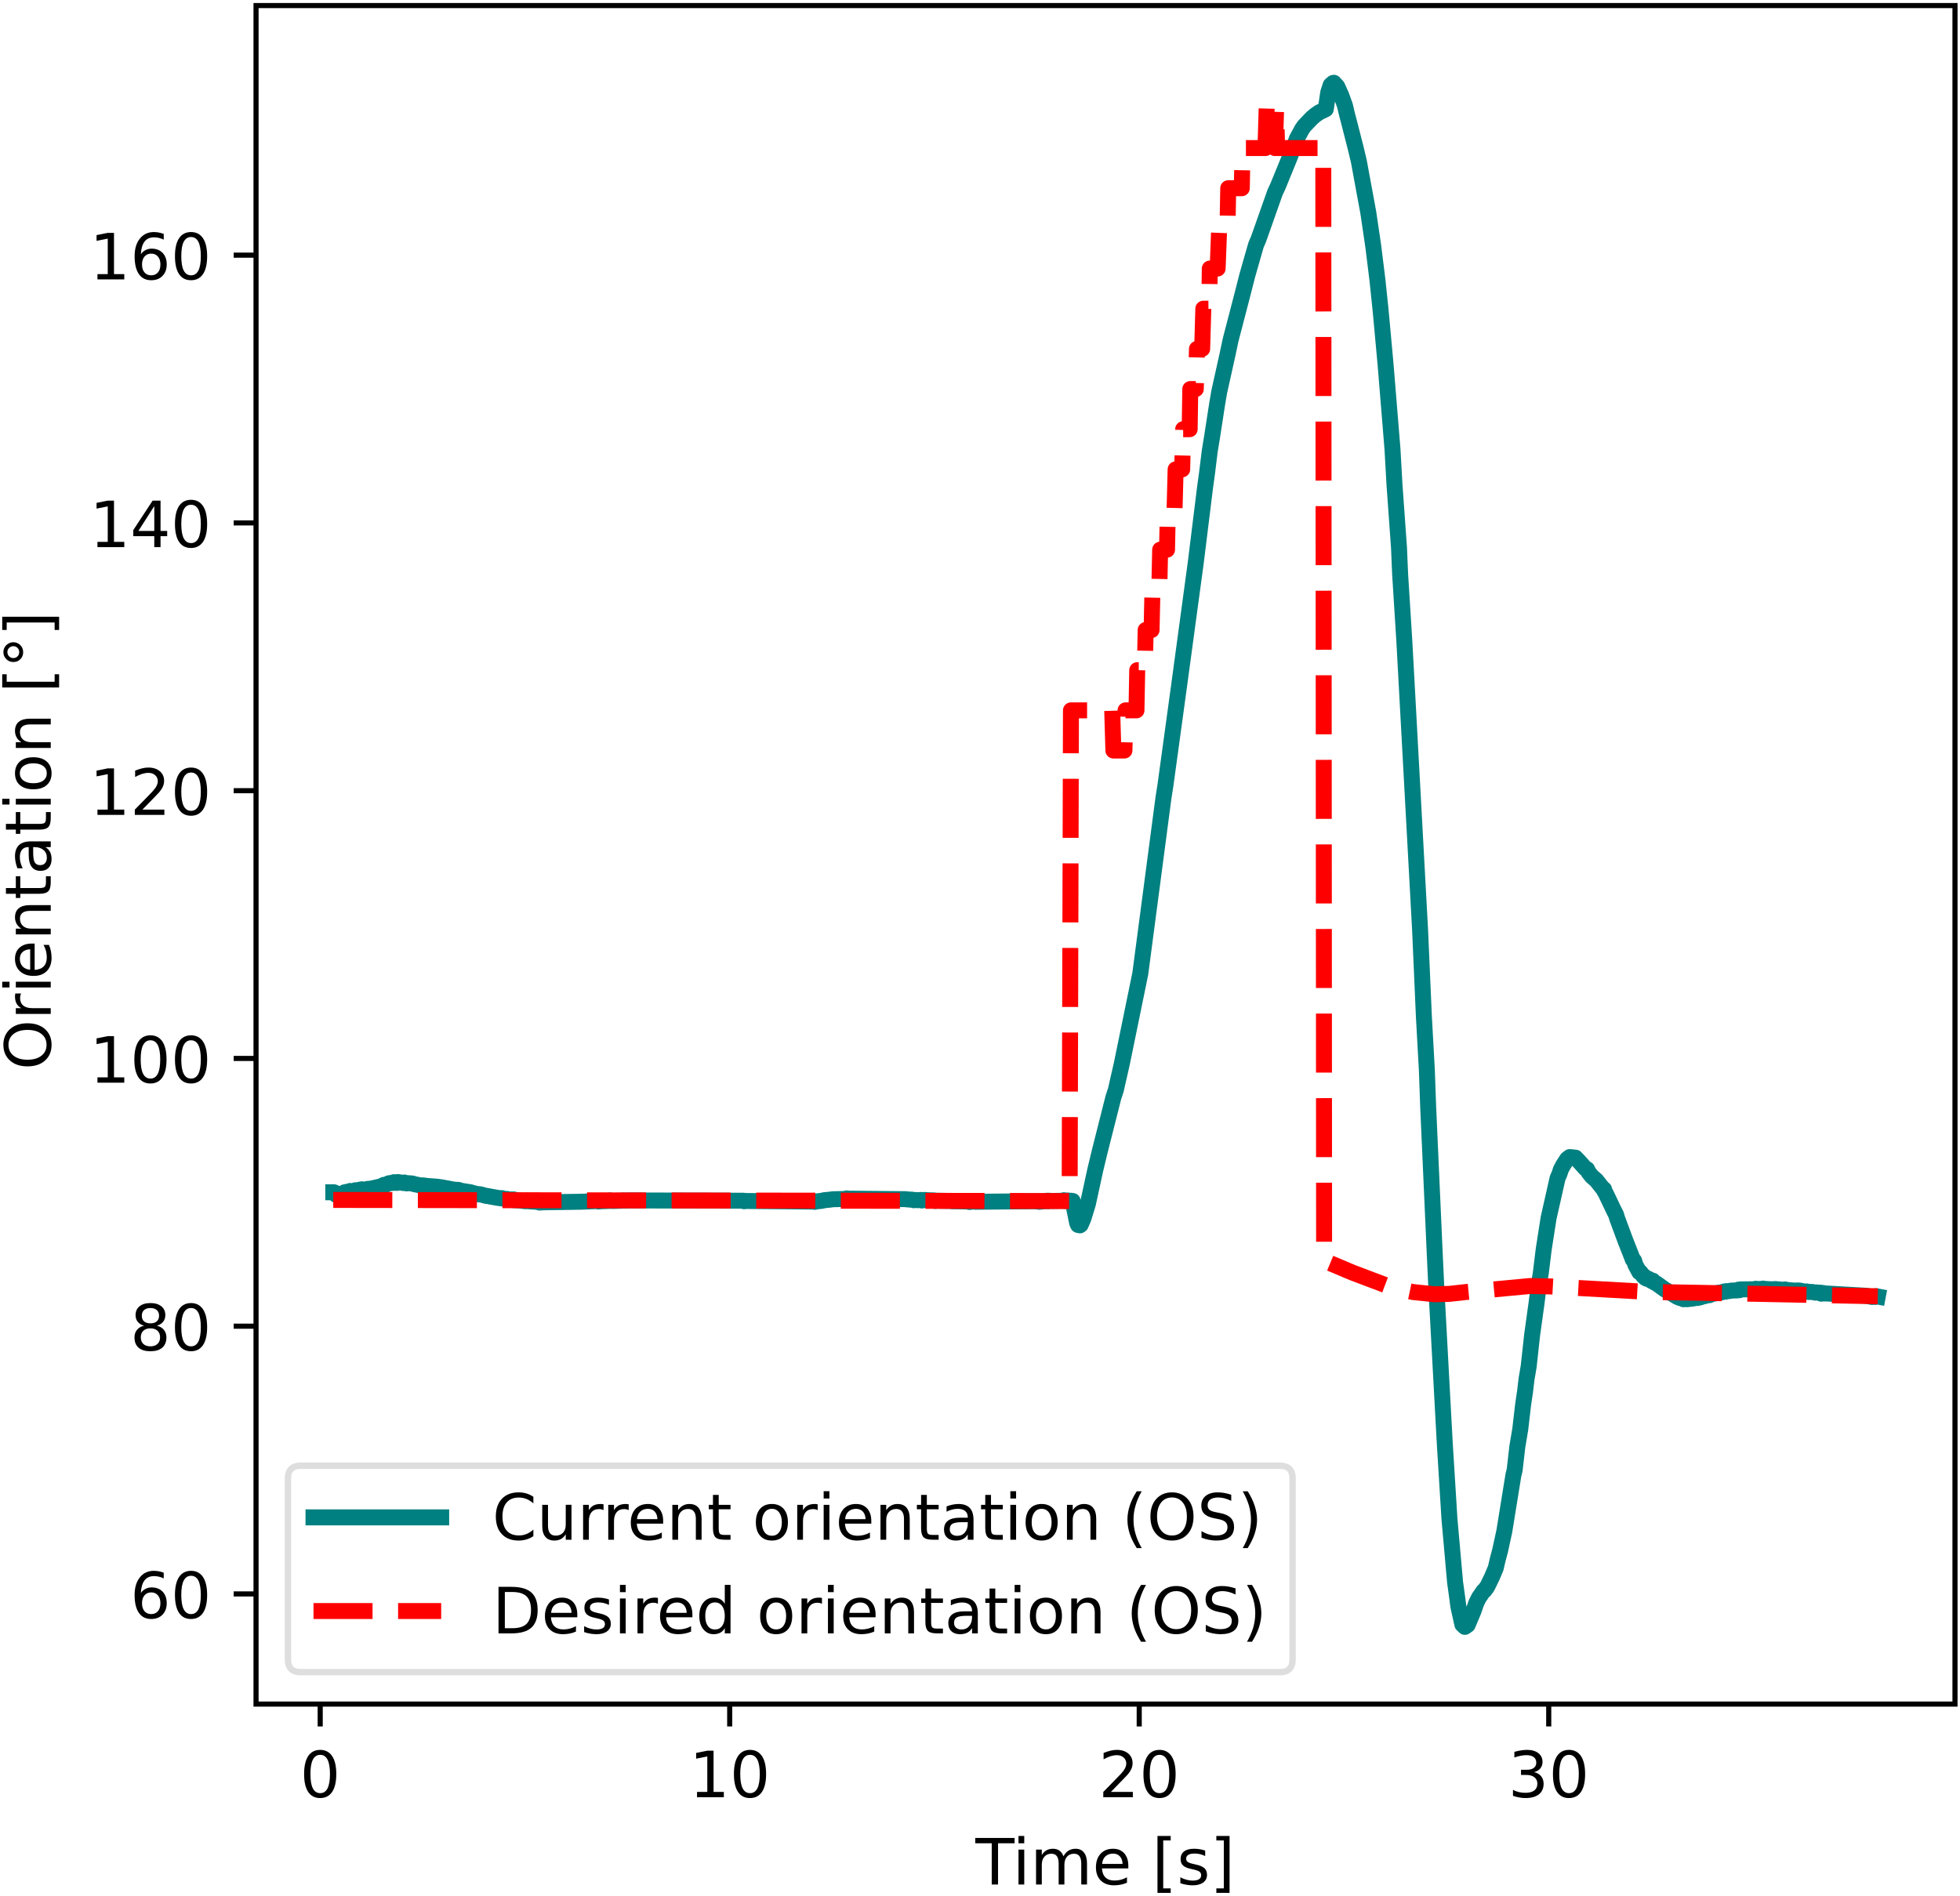 <?xml version="1.0" encoding="UTF-8" standalone="no"?>
<svg
   width="307pt"
   height="396"
   viewBox="0 0 307 297"
   version="1.1"
   id="svg2414"
   sodipodi:docname="Orientation-cropped_new.svg"
   inkscape:version="1.2.2 (732a01da63, 2022-12-09)"
   xmlns:inkscape="http://www.inkscape.org/namespaces/inkscape"
   xmlns:sodipodi="http://sodipodi.sourceforge.net/DTD/sodipodi-0.dtd"
   xmlns:xlink="http://www.w3.org/1999/xlink"
   xmlns="http://www.w3.org/2000/svg"
   xmlns:svg="http://www.w3.org/2000/svg">
  <defs
     id="defs2418" />
  <sodipodi:namedview
     id="namedview2416"
     pagecolor="#ffffff"
     bordercolor="#999999"
     borderopacity="1"
     inkscape:showpageshadow="0"
     inkscape:pageopacity="0"
     inkscape:pagecheckerboard="0"
     inkscape:deskcolor="#d1d1d1"
     inkscape:document-units="pt"
     showgrid="false"
     inkscape:zoom="8.0710168"
     inkscape:cx="7.3101075"
     inkscape:cy="219.92272"
     inkscape:window-width="1366"
     inkscape:window-height="745"
     inkscape:window-x="-8"
     inkscape:window-y="-8"
     inkscape:window-maximized="1"
     inkscape:current-layer="g2412" />
  <clipPath
     id="a">
    <path
       transform="matrix(1 0 0 -1 -63 305)"
       d="M0 0h460.8v345.6H0z"
       id="path2087" />
  </clipPath>
  <g
     clip-path="url(#a)"
     id="g2412">
    <path
       d="M-63 305h460.8V-40.6H-63z"
       fill="#fff"
       id="path2090" />
    <path
       d="M40.104 266.984h266.112V.872H40.104z"
       fill="#fff"
       id="path2092" />
    <path
       stroke-width=".8"
       stroke-linejoin="round"
       fill="none"
       stroke="#000"
       d="M50.154 266.984v3.5"
       id="path2094" />
    <symbol
       id="b">
      <path
         transform="matrix(.001 0 0 .001 -.066 .013)"
         d="M318 664c-51 0-89-25-115-75s-38-125-38-225 12-175 38-225 64-75 115-75 89 25 115 75c25 50 38 125 38 225s-13 175-38 225c-26 50-64 75-115 75zm0 78c81 0 143-33 187-97 43-65 65-159 65-281 0-123-22-217-65-281-44-64-106-96-188-96S173 19 130 83 66 241 66 364c0 122 21 216 64 281 43 64 106 97 188 97z"
         id="path2096" />
    </symbol>
    <use
       xlink:href="#b"
       transform="matrix(10 0 0 -10 47.634 281.708)"
       id="use2099" />
    <path
       stroke-width=".8"
       stroke-linejoin="round"
       fill="none"
       stroke="#000"
       d="M114.296 266.984v3.5"
       id="path2101" />
    <symbol
       id="c">
      <path
         transform="translate(-.11) scale(.001)"
         d="M124 83h161v556l-175-35v90l174 35h99V83h161V0H124v83z"
         id="path2103" />
    </symbol>
    <use
       xlink:href="#c"
       transform="matrix(10 0 0 -10 109.037 281.578)"
       id="use2106" />
    <use
       xlink:href="#b"
       transform="matrix(10 0 0 -10 114.957 281.708)"
       id="use2108" />
    <path
       stroke-width=".8"
       stroke-linejoin="round"
       fill="none"
       stroke="#000"
       d="M178.439 266.984v3.5"
       id="path2110" />
    <symbol
       id="d">
      <path
         transform="translate(-.073) scale(.001)"
         d="M192 83h344V0H73v83c37 38 88 90 153 156 64 65 105 107 122 126 32 35 54 65 66 90 12 24 19 49 19 73 0 38-14 70-41 94s-62 37-106 37c-31 0-64-6-98-16-34-11-71-27-110-49v100c40 16 77 28 111 36s66 12 95 12c75 0 135-19 180-57s68-88 68-151c0-30-6-59-17-85-11-27-31-59-61-95-8-10-34-37-78-82S271 164 192 83z"
         id="path2112" />
    </symbol>
    <use
       xlink:href="#d"
       transform="matrix(10 0 0 -10 172.81 281.578)"
       id="use2115" />
    <use
       xlink:href="#b"
       transform="matrix(10 0 0 -10 179.1 281.708)"
       id="use2117" />
    <path
       stroke-width=".8"
       stroke-linejoin="round"
       fill="none"
       stroke="#000"
       d="M242.581 266.984v3.5"
       id="path2119" />
    <symbol
       id="e">
      <path
         transform="matrix(.001 0 0 .001 -.076 .013)"
         d="M406 393c47-10 84-31 110-63s40-72 40-118c0-72-25-128-74-167-50-39-120-58-211-58-31 0-63 3-95 9-32 5-66 14-100 26v95c27-16 57-28 90-36 32-8 66-12 102-12 62 0 109 12 141 36s49 60 49 107c0 42-15 76-45 100s-72 37-126 37h-85v81h89c48 0 85 9 111 29 26 19 39 47 39 84s-14 66-40 86c-27 20-65 30-114 30-27 0-56-3-87-9s-65-15-102-27v88c37 10 72 18 105 23 32 5 63 8 93 8 74 0 133-17 177-51s66-80 66-138c0-40-12-74-35-102s-56-48-98-58z"
         id="path2121" />
    </symbol>
    <use
       xlink:href="#e"
       transform="matrix(10 0 0 -10 236.982 281.708)"
       id="use2124" />
    <use
       xlink:href="#b"
       transform="matrix(10 0 0 -10 243.242 281.708)"
       id="use2126" />
    <symbol
       id="f">
      <path
         transform="translate(.002) scale(.001)"
         d="M-2 729h616v-83H355V0h-99v646H-2v83z"
         id="path2128" />
    </symbol>
    <symbol
       id="g">
      <path
         transform="translate(-.094) scale(.001)"
         d="M94 547h90V0H94v547zm0 213h90V646H94v114z"
         id="path2131" />
    </symbol>
    <symbol
       id="h">
      <path
         transform="translate(-.091) scale(.001)"
         d="M520 442c22 40 49 69 80 89 31 19 68 29 111 29 56 0 100-20 131-60s47-97 47-170V0h-90v327c0 52-10 91-28 117-19 25-47 38-85 38-47 0-84-16-111-47s-40-73-40-126V0h-90v327c0 52-10 91-28 117-19 25-48 38-86 38-46 0-83-16-110-47s-40-73-40-126V0H91v547h90v-85c20 33 45 58 74 74 28 16 62 24 102 24s73-10 101-30 48-50 62-88z"
         id="path2134" />
    </symbol>
    <symbol
       id="i">
      <path
         transform="matrix(.001 0 0 .001 -.055 .013)"
         d="M562 296v-44H149c4-62 22-110 56-142 33-32 79-48 139-48 34 0 68 4 100 12s65 21 97 39V28c-32-14-65-25-99-31s-69-10-103-10c-88 0-157 25-208 75S55 181 55 268c0 89 24 160 72 213 48 52 114 79 196 79 74 0 132-24 175-71 42-48 64-112 64-193zm-90 26c-1 49-15 88-41 118-27 29-63 44-107 44-50 0-90-15-120-43s-48-68-52-119h320z"
         id="path2137" />
    </symbol>
    <symbol
       id="k">
      <path
         transform="matrix(.001 0 0 .001 -.086 .131)"
         d="M86 760h207v-70H176V-61h117v-70H86v891z"
         id="path2140" />
    </symbol>
    <symbol
       id="l">
      <path
         transform="matrix(.001 0 0 .001 -.054 .013)"
         d="M443 531v-85c-26 12-52 22-79 29-28 6-56 10-85 10-45 0-79-7-101-21s-33-34-33-61c0-21 8-37 24-49s48-24 96-34l31-7c64-14 109-34 136-58 26-25 40-60 40-104 0-51-20-91-60-120-40-30-96-44-166-44-30 0-60 3-92 8S89 8 54 20v93c33-18 66-31 98-39 32-9 64-13 96-13 42 0 75 7 98 21 22 14 34 35 34 62 0 24-9 43-25 56s-52 26-108 38l-31 7c-56 12-97 30-121 54-25 24-37 57-37 100 0 51 18 91 54 119s88 42 156 42c33 0 64-3 94-8 29-5 56-12 81-21z"
         id="path2143" />
    </symbol>
    <symbol
       id="m">
      <path
         transform="matrix(.001 0 0 .001 -.097 .131)"
         d="M304 760v-891H97v70h117v751H97v70h207z"
         id="path2146" />
    </symbol>
    <use
       xlink:href="#f"
       transform="matrix(10 0 0 -10 152.757 295.25)"
       id="use2149" />
    <use
       xlink:href="#g"
       transform="matrix(10 0 0 -10 159.53 295.25)"
       id="use2151" />
    <use
       xlink:href="#h"
       transform="matrix(10 0 0 -10 162.28 295.25)"
       id="use2153" />
    <use
       xlink:href="#i"
       transform="matrix(10 0 0 -10 171.66 295.38)"
       id="use2155" />
    <use
       xlink:href="#j"
       transform="matrix(10 0 0 -10 177.26 295.25)"
       id="use2157" />
    <use
       xlink:href="#k"
       transform="matrix(10 0 0 -10 181.3 296.56)"
       id="use2159" />
    <use
       xlink:href="#l"
       transform="matrix(10 0 0 -10 184.88 295.38)"
       id="use2161" />
    <use
       xlink:href="#m"
       transform="matrix(10 0 0 -10 190.52 296.56)"
       id="use2163" />
    <path
       stroke-width=".8"
       stroke-linejoin="round"
       fill="none"
       stroke="#000"
       d="M40.104 249.728h-3.5"
       id="path2165" />
    <symbol
       id="n">
      <path
         transform="matrix(.001 0 0 .001 -.07 .013)"
         d="M330 404c-44 0-79-16-105-46s-39-72-39-124c0-53 13-95 39-125s61-45 105-45 79 15 105 45 39 72 39 125c0 52-13 94-39 124s-61 46-105 46zm196 309v-90c-25 12-50 21-75 27-26 6-51 9-75 9-66 0-116-22-150-66s-54-111-58-199c19 28 43 50 72 65s61 23 96 23c73 0 131-23 173-67s64-105 64-181c0-75-23-135-67-180S403-13 330-13c-84 0-149 32-193 96-45 64-67 158-67 281 0 115 27 207 82 275 54 68 128 103 220 103 24 0 49-3 75-7 25-5 51-12 79-22z"
         id="path2167" />
    </symbol>
    <use
       xlink:href="#n"
       transform="matrix(10 0 0 -10 21.085 253.655)"
       id="use2170" />
    <use
       xlink:href="#b"
       transform="matrix(10 0 0 -10 27.405 253.655)"
       id="use2172" />
    <path
       stroke-width=".8"
       stroke-linejoin="round"
       fill="none"
       stroke="#000"
       d="M40.104 207.778h-3.5"
       id="path2174" />
    <symbol
       id="o">
      <path
         transform="matrix(.001 0 0 .001 -.068 .013)"
         d="M318 346c-47 0-84-13-111-38s-40-59-40-103 13-79 40-104 64-37 111-37c46 0 83 12 110 38 27 25 41 59 41 103s-14 78-40 103c-27 25-64 38-111 38zm-99 42c-42 10-75 30-99 59s-35 64-35 106c0 58 20 104 62 138 41 34 98 51 171 51 72 0 129-17 171-51 41-34 62-80 62-138 0-42-12-77-36-106s-56-49-98-59c47-11 84-33 111-65 26-32 40-72 40-118 0-71-22-125-65-162-44-38-106-56-186-56S175 5 132 43c-43 37-64 91-64 162 0 46 13 86 40 118 26 32 63 54 111 65zm-36 156c0-38 11-68 35-89s57-31 100-31c42 0 75 10 99 31s36 51 36 89-12 67-36 88-57 32-99 32c-43 0-76-11-100-32s-35-50-35-88z"
         id="path2176" />
    </symbol>
    <use
       xlink:href="#o"
       transform="matrix(10 0 0 -10 21.065 211.705)"
       id="use2179" />
    <use
       xlink:href="#b"
       transform="matrix(10 0 0 -10 27.405 211.705)"
       id="use2181" />
    <path
       stroke-width=".8"
       stroke-linejoin="round"
       fill="none"
       stroke="#000"
       d="M40.104 165.828h-3.5"
       id="path2183" />
    <use
       xlink:href="#c"
       transform="matrix(10 0 0 -10 15.126 169.625)"
       id="use2185" />
    <use
       xlink:href="#b"
       transform="matrix(10 0 0 -10 21.046 169.755)"
       id="use2187" />
    <use
       xlink:href="#b"
       transform="matrix(10 0 0 -10 27.406 169.755)"
       id="use2189" />
    <path
       stroke-width=".8"
       stroke-linejoin="round"
       fill="none"
       stroke="#000"
       d="M40.104 123.878h-3.5"
       id="path2191" />
    <use
       xlink:href="#c"
       transform="matrix(10 0 0 -10 15.126 127.675)"
       id="use2193" />
    <use
       xlink:href="#d"
       transform="matrix(10 0 0 -10 21.116 127.675)"
       id="use2195" />
    <use
       xlink:href="#b"
       transform="matrix(10 0 0 -10 27.406 127.805)"
       id="use2197" />
    <path
       stroke-width=".8"
       stroke-linejoin="round"
       fill="none"
       stroke="#000"
       d="M40.104 81.928h-3.5"
       id="path2199" />
    <symbol
       id="p">
      <path
         transform="translate(-.049) scale(.001)"
         d="M378 643 129 254h249v389zm-26 86h124V254h104v-82H476V0h-98v172H49v95l303 462z"
         id="path2201" />
    </symbol>
    <use
       xlink:href="#c"
       transform="matrix(10 0 0 -10 15.126 85.725)"
       id="use2204" />
    <use
       xlink:href="#p"
       transform="matrix(10 0 0 -10 20.876 85.725)"
       id="use2206" />
    <use
       xlink:href="#b"
       transform="matrix(10 0 0 -10 27.406 85.855)"
       id="use2208" />
    <path
       stroke-width=".8"
       stroke-linejoin="round"
       fill="none"
       stroke="#000"
       d="M40.104 39.978h-3.5"
       id="path2210" />
    <use
       xlink:href="#c"
       transform="matrix(10 0 0 -10 15.126 43.775)"
       id="use2212" />
    <use
       xlink:href="#n"
       transform="matrix(10 0 0 -10 21.086 43.905)"
       id="use2214" />
    <use
       xlink:href="#b"
       transform="matrix(10 0 0 -10 27.406 43.905)"
       id="use2216" />
    <symbol
       id="q">
      <path
         transform="matrix(.001 0 0 .001 -.056 .013)"
         d="M394 662c-72 0-129-27-171-80-42-54-63-126-63-218s21-165 63-218c42-54 99-80 171-80 71 0 128 26 170 80 42 53 63 126 63 218s-21 164-63 218c-42 53-99 80-170 80zm0 80c102 0 183-35 245-103 61-68 92-160 92-275 0-116-31-207-92-275C577 21 496-13 394-13 291-13 209 21 148 89c-62 68-92 159-92 275 0 115 30 207 92 275 61 68 143 103 246 103z"
         id="path2218" />
    </symbol>
    <symbol
       id="r">
      <path
         transform="translate(-.091) scale(.001)"
         d="M411 463c-10 6-21 10-33 13-12 2-25 4-39 4-51 0-90-17-117-50-28-33-41-80-41-142V0H91v547h90v-85c18 33 43 58 73 74s67 24 111 24c6 0 13-1 21-1 7-1 15-2 25-4v-92z"
         id="path2221" />
    </symbol>
    <symbol
       id="s">
      <path
         transform="translate(-.027) scale(.001)"
         d="M183 702V547h185v-70H183V180c0-45 6-74 18-86 12-13 37-19 75-19h92V0h-92c-70 0-118 13-144 39s-39 73-39 141v297H27v70h66v155h90z"
         id="path2224" />
    </symbol>
    <symbol
       id="t">
      <path
         transform="translate(-.091) scale(.001)"
         d="M549 330V0h-90v327c0 52-11 90-31 116s-50 39-90 39c-49 0-87-16-115-47s-42-73-42-126V0H91v547h90v-85c21 32 46 57 76 73 29 16 63 25 101 25 62 0 110-20 142-59s49-96 49-171z"
         id="path2227" />
    </symbol>
    <symbol
       id="u">
      <path
         transform="matrix(.001 0 0 .001 -.06 .013)"
         d="M343 275c-73 0-123-9-151-25-28-17-42-45-42-85 0-32 10-58 31-76 21-19 50-28 86-28 50 0 90 17 120 53 30 35 45 82 45 141v20h-89zm179 37V0h-90v83c-21-34-47-58-77-73s-68-23-112-23c-56 0-101 15-134 46s-49 73-49 126c0 61 20 107 62 139 41 31 102 47 184 47h126v9c0 41-14 73-41 96-27 22-65 34-114 34-32 0-62-4-92-12s-58-19-85-33v83c32 12 64 22 95 28s61 10 91 10c79 0 138-21 177-62s59-103 59-186z"
         id="path2230" />
    </symbol>
    <symbol
       id="v">
      <path
         transform="matrix(.001 0 0 .001 -.055 .013)"
         d="M306 484c-48 0-86-19-114-57s-42-89-42-154c0-66 13-117 41-155s66-56 115-56c48 0 86 18 114 56s42 89 42 155c0 64-14 116-42 154s-66 57-114 57zm0 76c78 0 139-26 184-76 44-51 67-121 67-211s-23-160-67-210c-45-51-106-76-184-76-79 0-141 25-185 76-44 50-66 120-66 210s22 160 66 211c44 50 106 76 185 76z"
         id="path2233" />
    </symbol>
    <symbol
       id="w">
      <path
         transform="matrix(.001 0 0 .001 -.095 -.432)"
         d="M250 679c-26 0-48-9-66-27s-27-40-27-66 9-48 27-66 40-26 66-26 48 8 66 26 27 40 27 66-9 48-27 66-40 27-66 27zm0 63c20 0 40-4 60-12 19-8 36-20 50-34 14-15 25-32 33-50 8-19 12-39 12-60 0-44-16-80-46-110s-67-44-110-44c-44 0-81 14-110 44-30 29-44 66-44 110 0 43 15 80 45 110s66 46 110 46z"
         id="path2236" />
    </symbol>
    <use
       xlink:href="#q"
       transform="matrix(0,-10,-10,0,8.078,167.071)"
       id="use2239" />
    <use
       xlink:href="#r"
       transform="matrix(0,-10,-10,0,7.948,158.851)"
       id="use2241" />
    <use
       xlink:href="#g"
       transform="matrix(0,-10,-10,0,7.948,154.711)"
       id="use2243" />
    <use
       xlink:href="#i"
       transform="matrix(0 -10 -10 0 8.078 152.901)"
       id="use2247" />
    <use
       xlink:href="#t"
       transform="matrix(0 -10 -10 0 7.948 146.391)"
       id="use2249" />
    <use
       xlink:href="#s"
       transform="matrix(0 -10 -10 0 7.948 140.691)"
       id="use2251" />
    <use
       xlink:href="#u"
       transform="matrix(0 -10 -10 0 8.078 136.441)"
       id="use2253" />
    <use
       xlink:href="#s"
       transform="matrix(0 -10 -10 0 7.948 130.641)"
       id="use2255" />
    <use
       xlink:href="#g"
       transform="matrix(0 -10 -10 0 7.948 126.051)"
       id="use2257" />
    <use
       xlink:href="#v"
       transform="matrix(0 -10 -10 0 8.078 123.661)"
       id="use2259" />
    <use
       xlink:href="#t"
       transform="matrix(0 -10 -10 0 7.948 117.181)"
       id="use2261" />
    <use
       xlink:href="#j"
       transform="matrix(0 -10 -10 0 7.948 111.751)"
       id="use2263" />
    <use
       xlink:href="#k"
       transform="matrix(0 -10 -10 0 9.258 107.711)"
       id="use2265" />
    <use
       xlink:href="#w"
       transform="matrix(0 -10 -10 0 3.628 103.721)"
       id="use2267" />
    <use
       xlink:href="#m"
       transform="matrix(0 -10 -10 0 9.258 98.701)"
       id="use2269" />
    <clipPath
       id="x">
      <path
         transform="matrix(1 0 0 -1 -63 305)"
         d="M103.104 38.016h266.112v266.112H103.104z"
         id="path2271" />
    </clipPath>
    <g
       clip-path="url(#x)"
       id="g2276">
      <path
         stroke-width="2.5"
         stroke-linecap="square"
         stroke-linejoin="round"
         fill="none"
         stroke="teal"
         d="M52.2 186.8h.128l.135.258.122-.136.16.34 1.123-.296.122-.166.237.077.115-.152.385.075.135-.21.276.075.23-.062.155.002.147-.125.212.07.32-.117.103.125.103-.177.211.123.065-.173.109.12.878-.197.283.009 1.385-.31.385-.036.128-.142.154.004.116-.14.243.01.565-.267.699-.071.07-.09.071.098.276-.085.141.096.096-.134.776.111.141.048.129-.087.365.144.295-.04.635.057.25.093 1.162.235.25-.04.628.092 1.302.095.45.044.564.088.699.129.468.086.642.128.57.042.058.085.141-.084.372.126.7.126.59.084.122.126.134-.084.385.125.892.208.122-.041.327.083.77.207h.185l.372.083.706.124.462.082.564.082.103-.041.513.165.257-.042.115.083h.969l.064.123h.256l.873.082.641.082.167-.083.244.083 1.289.082h.218l.186-.001.103.124.622-.042 5.606-.084h.16l2.06-.084.692-.041.07.083.514-.042 1.167-.041.135-.083.237.082h.346l1.328-.04.25-.042.295.041.507-.041 17.94.043.123.082.243-.041 10.667.094.135.042.372-.082.815-.084.224-.084.885-.084.661-.084h.36l1.532-.044.16-.083.257.041 8.608.08h.225l.962.083h.211l.25.084.263-.041.379.042.52-.043.102.083.417-.083.353.04 1.18.041.135.083.237-.042 2.18.041.257.041 2.553.04.148.084.263-.042.25-.041.378.042h.244l8.743-.082h.372l.391.043.116-.04.128.082.398-.04.77-.084.121-.042.122.083.135-.083.52.04 1.667-.04.186-.083.07.124.514-.084.301.083.205-.04.27.04.699 3.439.147.319.29.062.121-.094.423-.97.7-2.286 1.167-5.367.686-2.846 2.143-8.482.378-1.144.943-4.13 2.893-14.11 3.637-27.59.307-1.956 2.085-15.21 2.662-19.65 1.456-11.782.302-2.192.436-3.528.34-2.074.808-5.224.32-1.895 1.31-5.903.487-2.29 1.872-7.2.732-2.872.506-1.78.88-3.06.384-.887 2.566-7.272.455-.979 1.232-3.01.61-1.492 1.147-2.984.802-1.486.366-.518 1.173-1.23.507-.434.642-.451 1.032-.497.385-2.627.385-1.163.378-.318.122-.03.526.579.622 1.383.584 1.613.314 1.346.25.94 1.065 4.157.546 2.275.333 1.813 1.148 6.22.776 5.27.655 5.276.5 4.796.776 8.463 1.084 13.288.314 5.572.706 9.866.173 4.095.66 10.503 2.47 45.29.59 13.48.469 8.47.205 5.719.385 8.621.622 13.919.257 5.563 1.34 24.707.731 11.793.88 9.912.288 2.073.224 1.713.629 2.833.391.372.436-.302.898-2.124.462-1.332.398-.806.712-1.041.18-.106.192-.308.115-.096.212-.378.648-1.336.583-1.376.295-1.28.398-1.504.654-3.006 1.412-8.732.205-.855.417-3.626.462-2.769.455-3.916.295-1.973.237-1.997.334-1.967.539-4.93.68-4.896.365-2.899.308-1.856.456-3.73.77-4.93 1.404-6.23.301-.676.212-.67.423-.781.578-.88.397-.301.905.098.667.709.872.984.27.115.237.49.526.659.686.583.18.234.808 1.02.218.156.051.275.231.393 1.283 2.698.308.585.186.625 1.309 3.527 1.013 2.57.11.317.224.205.173.6.641 1.195.16.003.482.638.16.036.096.202h.141l.122.153.141-.036.231.091.385.29.199-.042.186.249.41.206 1.303.942.365.192.372.316h.135l1.071.64.128-.019.225.172.353.086h.128l.135.122.397-.086.11.082.262-.027.667-.074.526-.106.218.008.122-.121.129.074.134-.118.135.044.263-.106.391-.07.507-.186.186.052.058-.13.526-.08 1.02-.21.14.005.27-.064.346-.119.142.047.121-.083.5-.009.29-.083.91-.02.238-.124.14.087.116-.123.391-.004 1.905-.027.142-.072.237.055.808-.048.09-.036.122.08.263-.036.455.058.186-.025.27.04.609-.043.667.058.462.06.442-.056.135.132.391-.029.77.063.122.08.333-.084.206.08.09-.084.39.044.386.092.243.052.276-.04.135.08.23.008h.527l.5.108.167-.04.212.048.384-.008.16.165.277-.113.077.08.41-.004 6.267.359.917.19.385-.052.135.048.121-.117.257.049"
         id="path2274" />
    </g>
    <clipPath
       id="y">
      <path
         transform="matrix(1 0 0 -1 -63 305)"
         d="M103.104 38.016h266.112v266.112H103.104z"
         id="path2278" />
    </clipPath>
    <g
       clip-path="url(#y)"
       id="g2283">
      <path
         stroke-width="2.5"
         stroke-dasharray="9.25,4"
         stroke-linejoin="round"
         fill="none"
         stroke="red"
         d="m52.2 188 115.341.175.205-76.882h6.46l.186 6.292h1.731l.174-6.292h1.712l.116-6.293h1.193l.128-6.292h.93l.135-6.293h1.07l.136-6.292h1.077l.129-6.293h1.051l.167-6.292h1.026l.154-6.293h1.02l.096-6.292h.86l.186-6.293h.815l.18-6.292h.93l.083-6.293h1.231l.238-6.292h1.308l.11-6.293h2.129l.121-6.292h3.586l.186-6.293h1.174l.122 6.293.192-6.293.148 6.293h7.235l.128 174.32 2.06.856 1.52.649.91.379 5.138 1.943 2.713.751 1.63.341 3.335.34 2.328-.063 2.688-.297 9.916-.932 3.169.062 15.381.863 16.819.296 19.114.384"
         id="path2281" />
    </g>
    <path
       stroke-width=".8"
       stroke-linecap="square"
       stroke-miterlimit="10"
       fill="none"
       stroke="#000"
       d="M40.104 266.984V.872M306.216 266.984V.872M40.104 266.984h266.112M40.104.872h266.112"
       id="path2285" />
    <path
       d="M47.104 261.984h153.36c1.333 0 2-.667 2-2V231.64c0-1.333-.667-2-2-2H47.103c-1.333 0-2 .667-2 2v28.344c0 1.333.667 2 2 2z"
       fill="#fff"
       fill-opacity=".8"
       id="path2287" />
    <path
       stroke-miterlimit="10"
       fill="none"
       stroke="#d5d6d5"
       stroke-opacity=".8"
       d="M47.104 261.984h153.36c1.333 0 2-.667 2-2V231.64c0-1.333-.667-2-2-2H47.103c-1.333 0-2 .667-2 2v28.344c0 1.333.667 2 2 2z"
       id="path2289" />
    <path
       stroke-width="2.5"
       stroke-linecap="square"
       stroke-linejoin="round"
       fill="none"
       stroke="teal"
       d="M49.104 237.734h20"
       id="path2291" />
    <symbol
       id="z">
      <path
         transform="matrix(.001 0 0 .001 -.056 .013)"
         d="M644 673V569c-34 30-69 53-107 69-38 15-77 23-119 23-84 0-148-26-192-77s-66-124-66-220 22-170 66-221 108-76 192-76c42 0 81 7 119 23 38 15 73 38 107 69V56c-35-24-72-41-110-52s-79-17-122-17C302-13 215 20 151 87S56 246 56 364c0 117 31 209 95 277 64 67 151 101 261 101 44 0 85-6 123-17 38-12 75-29 109-52z"
         id="path2293" />
    </symbol>
    <symbol
       id="A">
      <path
         transform="matrix(.001 0 0 .001 -.085 .013)"
         d="M85 216v331h90V219c0-52 10-90 30-116s50-39 91-39c48 0 87 15 115 46s42 73 42 127v310h90V0h-90v84c-22-34-48-58-76-74-29-15-62-23-100-23-63 0-111 19-143 58-33 38-49 95-49 171zm226 344z"
         id="path2296" />
    </symbol>
    <symbol
       id="B">
      <path
         transform="matrix(.001 0 0 .001 -.086 .131)"
         d="M310 759c-44-76-76-150-97-223-22-73-32-147-32-222 0-76 10-150 32-223 21-74 53-147 97-222h-78C183-54 146 20 122 94S86 241 86 314c0 72 12 145 36 219s60 149 110 226h78z"
         id="path2299" />
    </symbol>
    <symbol
       id="C">
      <path
         transform="matrix(.001 0 0 .001 -.066 .013)"
         d="M535 705v-96c-38 18-73 31-106 40-34 8-66 13-96 13-54 0-96-11-125-31-29-21-43-51-43-89 0-32 9-57 29-73 19-17 56-30 110-40l60-12c73-14 127-39 162-74 35-36 53-83 53-142 0-71-24-124-71-160-48-36-117-54-208-54-35 0-72 4-111 11S110 16 69 32v102c40-23 79-40 117-51 38-12 76-17 114-17 56 0 99 11 130 33 30 22 46 53 46 95 0 36-11 64-33 84s-58 35-108 45l-60 12c-74 14-127 37-160 69-33 31-49 74-49 130 0 64 22 115 68 152 45 37 108 56 188 56 34 0 68-3 104-9 35-6 71-16 109-28z"
         id="path2302" />
    </symbol>
    <symbol
       id="D">
      <path
         transform="matrix(.001 0 0 .001 -.08 .131)"
         d="M80 759h78c48-77 85-152 109-226s37-147 37-219c0-73-13-146-37-220S206-54 158-131H80c43 75 75 148 97 222 21 73 32 147 32 223 0 75-11 149-32 222-22 73-54 147-97 223z"
         id="path2305" />
    </symbol>
    <use
       xlink:href="#z"
       transform="matrix(10 0 0 -10 77.664 241.364)"
       id="use2308" />
    <use
       xlink:href="#A"
       transform="matrix(10 0 0 -10 84.934 241.364)"
       id="use2310" />
    <use
       xlink:href="#r"
       transform="matrix(10 0 0 -10 91.334 241.234)"
       id="use2312" />
    <use
       xlink:href="#r"
       transform="matrix(10 0 0 -10 95.272 241.234)"
       id="use2314" />
    <use
       xlink:href="#i"
       transform="matrix(10 0 0 -10 98.803 241.364)"
       id="use2316" />
    <use
       xlink:href="#t"
       transform="matrix(10 0 0 -10 105.313 241.234)"
       id="use2318" />
    <use
       xlink:href="#s"
       transform="matrix(10 0 0 -10 111.013 241.234)"
       id="use2320" />
    <use
       xlink:href="#j"
       transform="matrix(10 0 0 -10 114.663 241.234)"
       id="use2322" />
    <use
       xlink:href="#v"
       transform="matrix(10 0 0 -10 118.393 241.364)"
       id="use2324" />
    <use
       xlink:href="#r"
       transform="matrix(10 0 0 -10 124.873 241.234)"
       id="use2326" />
    <use
       xlink:href="#g"
       transform="matrix(10 0 0 -10 129.013 241.234)"
       id="use2328" />
    <use
       xlink:href="#i"
       transform="matrix(10 0 0 -10 131.403 241.364)"
       id="use2330" />
    <use
       xlink:href="#t"
       transform="matrix(10 0 0 -10 137.913 241.234)"
       id="use2332" />
    <use
       xlink:href="#s"
       transform="matrix(10 0 0 -10 143.613 241.234)"
       id="use2334" />
    <use
       xlink:href="#u"
       transform="matrix(10 0 0 -10 147.863 241.364)"
       id="use2336" />
    <use
       xlink:href="#s"
       transform="matrix(10 0 0 -10 153.663 241.234)"
       id="use2338" />
    <use
       xlink:href="#g"
       transform="matrix(10 0 0 -10 158.253 241.234)"
       id="use2340" />
    <use
       xlink:href="#v"
       transform="matrix(10 0 0 -10 160.643 241.364)"
       id="use2342" />
    <use
       xlink:href="#t"
       transform="matrix(10 0 0 -10 167.123 241.234)"
       id="use2344" />
    <use
       xlink:href="#j"
       transform="matrix(10 0 0 -10 172.553 241.234)"
       id="use2346" />
    <use
       xlink:href="#B"
       transform="matrix(10 0 0 -10 176.593 242.544)"
       id="use2348" />
    <use
       xlink:href="#q"
       transform="matrix(10 0 0 -10 180.193 241.364)"
       id="use2350" />
    <use
       xlink:href="#C"
       transform="matrix(10 0 0 -10 188.163 241.364)"
       id="use2352" />
    <use
       xlink:href="#D"
       transform="matrix(10 0 0 -10 194.653 242.544)"
       id="use2354" />
    <path
       stroke-width="2.5"
       stroke-dasharray="9.25,4"
       stroke-linejoin="round"
       fill="none"
       stroke="red"
       d="M49.104 252.406h20"
       id="path2356" />
    <symbol
       id="E">
      <path
         transform="translate(-.098) scale(.001)"
         d="M197 648V81h119c100 0 174 22 221 68 46 46 70 118 70 216s-24 169-70 215c-47 45-121 68-221 68H197zm-99 81h203c141 0 245-30 311-88 66-59 99-151 99-276 0-126-34-218-100-277S441 0 301 0H98v729z"
         id="path2358" />
    </symbol>
    <symbol
       id="F">
      <path
         transform="matrix(.001 0 0 .001 -.055 .013)"
         d="M454 464v296h90V0h-90v82c-19-33-43-57-72-72s-63-23-103-23c-66 0-120 26-162 78S55 187 55 273s20 155 62 208c42 52 96 79 162 79 40 0 74-8 103-24s53-40 72-72zM148 273c0-66 13-118 40-156s64-56 112-56 85 18 113 56c27 38 41 90 41 156s-14 117-41 155c-28 38-65 57-113 57s-85-19-112-57-40-89-40-155z"
         id="path2361" />
    </symbol>
    <use
       xlink:href="#E"
       transform="matrix(10 0 0 -10 78.084 255.906)"
       id="use2364" />
    <use
       xlink:href="#i"
       transform="matrix(10 0 0 -10 85.354 256.036)"
       id="use2366" />
    <use
       xlink:href="#l"
       transform="matrix(10 0 0 -10 91.494 256.036)"
       id="use2368" />
    <use
       xlink:href="#g"
       transform="matrix(10 0 0 -10 97.104 255.906)"
       id="use2370" />
    <use
       xlink:href="#r"
       transform="matrix(10 0 0 -10 99.854 255.906)"
       id="use2372" />
    <use
       xlink:href="#i"
       transform="matrix(10 0 0 -10 103.385 256.036)"
       id="use2374" />
    <use
       xlink:href="#F"
       transform="matrix(10 0 0 -10 109.535 256.036)"
       id="use2376" />
    <use
       xlink:href="#j"
       transform="matrix(10 0 0 -10 115.335 255.906)"
       id="use2378" />
    <use
       xlink:href="#v"
       transform="matrix(10 0 0 -10 119.065 256.036)"
       id="use2380" />
    <use
       xlink:href="#r"
       transform="matrix(10 0 0 -10 125.545 255.906)"
       id="use2382" />
    <use
       xlink:href="#g"
       transform="matrix(10 0 0 -10 129.685 255.906)"
       id="use2384" />
    <use
       xlink:href="#i"
       transform="matrix(10 0 0 -10 132.075 256.036)"
       id="use2386" />
    <use
       xlink:href="#t"
       transform="matrix(10 0 0 -10 138.585 255.906)"
       id="use2388" />
    <use
       xlink:href="#s"
       transform="matrix(10 0 0 -10 144.285 255.906)"
       id="use2390" />
    <use
       xlink:href="#u"
       transform="matrix(10 0 0 -10 148.535 256.036)"
       id="use2392" />
    <use
       xlink:href="#s"
       transform="matrix(10 0 0 -10 154.335 255.906)"
       id="use2394" />
    <use
       xlink:href="#g"
       transform="matrix(10 0 0 -10 158.925 255.906)"
       id="use2396" />
    <use
       xlink:href="#v"
       transform="matrix(10 0 0 -10 161.315 256.036)"
       id="use2398" />
    <use
       xlink:href="#t"
       transform="matrix(10 0 0 -10 167.795 255.906)"
       id="use2400" />
    <use
       xlink:href="#j"
       transform="matrix(10 0 0 -10 173.225 255.906)"
       id="use2402" />
    <use
       xlink:href="#B"
       transform="matrix(10 0 0 -10 177.265 257.216)"
       id="use2404" />
    <use
       xlink:href="#q"
       transform="matrix(10 0 0 -10 180.865 256.036)"
       id="use2406" />
    <use
       xlink:href="#C"
       transform="matrix(10 0 0 -10 188.835 256.036)"
       id="use2408" />
    <use
       xlink:href="#D"
       transform="matrix(10 0 0 -10 195.325 257.216)"
       id="use2410" />
  </g>
</svg>
